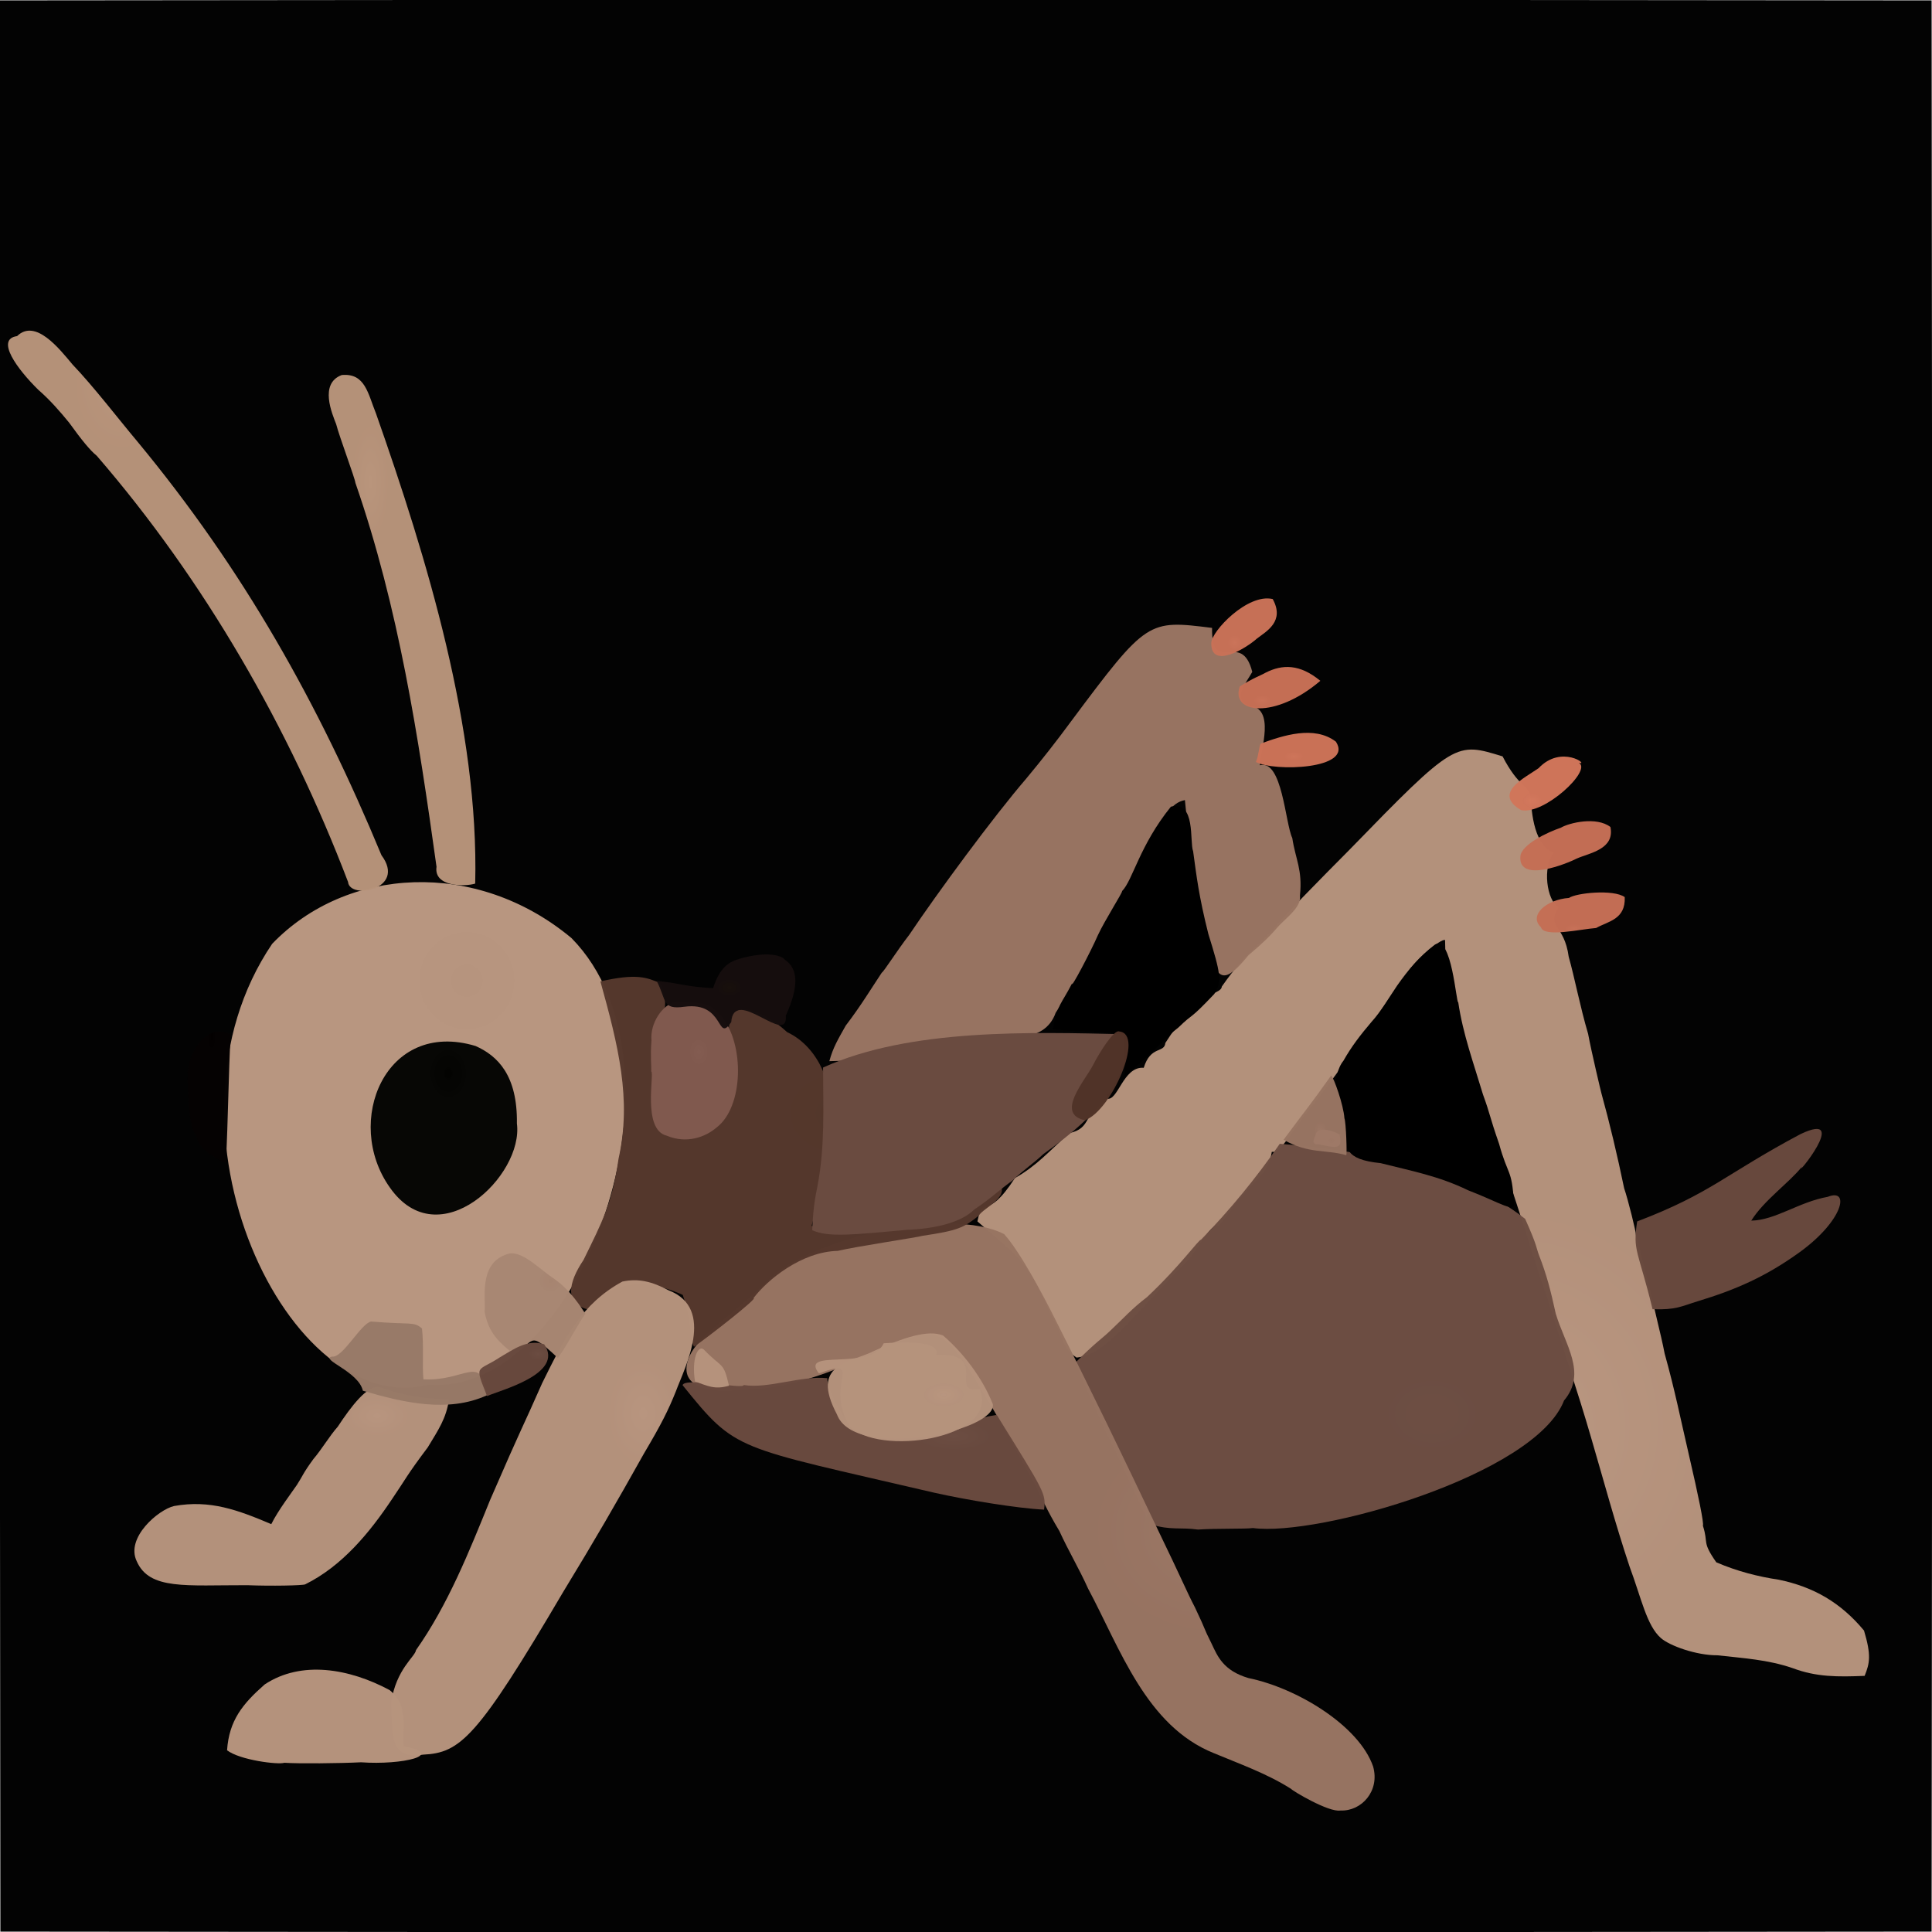 <?xml version="1.0" ?>
<svg xmlns="http://www.w3.org/2000/svg" version="1.1" width="512" height="512">
  <defs>
    <radialGradient id="shape_0_fill" cx="0.498" cy="0.498" r="0.499">
      <stop offset="0.0" stop-color="rgb(0, 0, 0)" stop-opacity="0.99"/>
      <stop offset="1.0" stop-color="rgb(0, 0, 0)" stop-opacity="0.99"/>
    </radialGradient>
    <radialGradient id="shape_1_fill" cx="0.6" cy="0.732" r="0.234">
      <stop offset="0.0" stop-color="rgb(186, 151, 129)" stop-opacity="1.0"/>
      <stop offset="1.0" stop-color="rgb(181, 146, 124)" stop-opacity="0.99"/>
    </radialGradient>
    <radialGradient id="shape_2_fill" cx="0.58" cy="0.217" r="0.115">
      <stop offset="0.0" stop-color="rgb(182, 148, 126)" stop-opacity="1.0"/>
      <stop offset="1.0" stop-color="rgb(184, 150, 128)" stop-opacity="1.0"/>
    </radialGradient>
    <radialGradient id="shape_3_fill" cx="0.697" cy="0.688" r="0.113">
      <stop offset="0.0" stop-color="rgb(109, 78, 67)" stop-opacity="1.0"/>
      <stop offset="1.0" stop-color="rgb(109, 78, 67)" stop-opacity="0.99"/>
    </radialGradient>
    <radialGradient id="shape_4_fill" cx="0.439" cy="0.566" r="0.117">
      <stop offset="0.0" stop-color="rgb(153, 116, 98)" stop-opacity="0.99"/>
      <stop offset="1.0" stop-color="rgb(153, 116, 98)" stop-opacity="0.99"/>
    </radialGradient>
    <radialGradient id="shape_5_fill" cx="0.758" cy="0.535" r="0.163">
      <stop offset="0.0" stop-color="rgb(155, 119, 101)" stop-opacity="1.0"/>
      <stop offset="1.0" stop-color="rgb(152, 116, 98)" stop-opacity="0.99"/>
    </radialGradient>
    <radialGradient id="shape_6_fill" cx="0.605" cy="0.375" r="0.106">
      <stop offset="0.0" stop-color="rgb(83, 54, 42)" stop-opacity="1.0"/>
      <stop offset="1.0" stop-color="rgb(85, 56, 44)" stop-opacity="0.99"/>
    </radialGradient>
    <radialGradient id="shape_7_fill" cx="0.777" cy="0.281" r="0.11">
      <stop offset="0.0" stop-color="rgb(184, 149, 127)" stop-opacity="1.0"/>
      <stop offset="1.0" stop-color="rgb(181, 146, 124)" stop-opacity="0.99"/>
    </radialGradient>
    <radialGradient id="shape_8_fill" cx="0.58" cy="0.49" r="0.1">
      <stop offset="0.0" stop-color="rgb(106, 75, 64)" stop-opacity="1.0"/>
      <stop offset="1.0" stop-color="rgb(106, 75, 64)" stop-opacity="1.0"/>
    </radialGradient>
    <radialGradient id="shape_9_fill" cx="0.777" cy="0.154" r="0.1">
      <stop offset="0.0" stop-color="rgb(184, 149, 127)" stop-opacity="1.0"/>
      <stop offset="1.0" stop-color="rgb(181, 146, 124)" stop-opacity="0.99"/>
    </radialGradient>
    <radialGradient id="shape_10_fill" cx="0.309" cy="0.109" r="0.12">
      <stop offset="0.0" stop-color="rgb(185, 149, 124)" stop-opacity="1.0"/>
      <stop offset="1.0" stop-color="rgb(182, 146, 121)" stop-opacity="0.99"/>
    </radialGradient>
    <radialGradient id="shape_11_fill" cx="0.561" cy="0.734" r="0.1">
      <stop offset="0.0" stop-color="rgb(0, 0, 0)" stop-opacity="1.0"/>
      <stop offset="1.0" stop-color="rgb(0, 0, 0)" stop-opacity="1.0"/>
    </radialGradient>
    <radialGradient id="shape_12_fill" cx="0.49" cy="0.592" r="0.1">
      <stop offset="0.0" stop-color="rgb(0, 0, 0)" stop-opacity="1.0"/>
      <stop offset="1.0" stop-color="rgb(0, 0, 0)" stop-opacity="1.0"/>
    </radialGradient>
    <radialGradient id="shape_13_fill" cx="0.582" cy="0.229" r="0.1">
      <stop offset="0.0" stop-color="rgb(3, 3, 1)" stop-opacity="1.0"/>
      <stop offset="1.0" stop-color="rgb(5, 5, 3)" stop-opacity="0.99"/>
    </radialGradient>
    <radialGradient id="shape_14_fill" cx="0.322" cy="0.211" r="0.115">
      <stop offset="0.0" stop-color="rgb(185, 149, 124)" stop-opacity="1.0"/>
      <stop offset="1.0" stop-color="rgb(182, 146, 121)" stop-opacity="0.99"/>
    </radialGradient>
    <radialGradient id="shape_15_fill" cx="0.746" cy="0.453" r="0.1">
      <stop offset="0.0" stop-color="rgb(108, 77, 66)" stop-opacity="1.0"/>
      <stop offset="1.0" stop-color="rgb(105, 74, 63)" stop-opacity="0.99"/>
    </radialGradient>
    <radialGradient id="shape_16_fill" cx="0.635" cy="0.893" r="0.1">
      <stop offset="0.0" stop-color="rgb(107, 76, 65)" stop-opacity="1.0"/>
      <stop offset="1.0" stop-color="rgb(104, 73, 62)" stop-opacity="0.99"/>
    </radialGradient>
    <radialGradient id="shape_17_fill" cx="0.889" cy="0.164" r="0.1">
      <stop offset="0.0" stop-color="rgb(185, 150, 128)" stop-opacity="1.0"/>
      <stop offset="1.0" stop-color="rgb(182, 147, 125)" stop-opacity="0.99"/>
    </radialGradient>
    <radialGradient id="shape_18_fill" cx="0.719" cy="0.469" r="0.1">
      <stop offset="0.0" stop-color="rgb(183, 148, 126)" stop-opacity="1.0"/>
      <stop offset="1.0" stop-color="rgb(180, 145, 123)" stop-opacity="0.99"/>
    </radialGradient>
    <radialGradient id="shape_19_fill" cx="0.719" cy="0.467" r="0.1">
      <stop offset="0.0" stop-color="rgb(184, 149, 127)" stop-opacity="1.0"/>
      <stop offset="1.0" stop-color="rgb(181, 146, 124)" stop-opacity="0.99"/>
    </radialGradient>
    <radialGradient id="shape_20_fill" cx="0.553" cy="0.355" r="0.1">
      <stop offset="0.0" stop-color="rgb(131, 92, 81)" stop-opacity="1.0"/>
      <stop offset="1.0" stop-color="rgb(128, 89, 78)" stop-opacity="1.0"/>
    </radialGradient>
    <radialGradient id="shape_21_fill" cx="0.705" cy="0.205" r="0.1">
      <stop offset="0.0" stop-color="rgb(155, 119, 101)" stop-opacity="1.0"/>
      <stop offset="1.0" stop-color="rgb(152, 121, 103)" stop-opacity="0.99"/>
    </radialGradient>
    <radialGradient id="shape_22_fill" cx="0.674" cy="0.271" r="0.1">
      <stop offset="0.0" stop-color="rgb(166, 132, 112)" stop-opacity="1.0"/>
      <stop offset="1.0" stop-color="rgb(168, 134, 114)" stop-opacity="0.99"/>
    </radialGradient>
    <radialGradient id="shape_23_fill" cx="0.512" cy="0.383" r="0.1">
      <stop offset="0.0" stop-color="rgb(24, 16, 12)" stop-opacity="1.0"/>
      <stop offset="1.0" stop-color="rgb(21, 13, 13)" stop-opacity="0.99"/>
    </radialGradient>
    <radialGradient id="shape_24_fill" cx="0.564" cy="0.107" r="0.1">
      <stop offset="0.0" stop-color="rgb(3, 0, 0)" stop-opacity="1.0"/>
      <stop offset="1.0" stop-color="rgb(5, 2, 2)" stop-opacity="0.99"/>
    </radialGradient>
    <radialGradient id="shape_25_fill" cx="0.436" cy="0.809" r="0.1">
      <stop offset="0.0" stop-color="rgb(199, 113, 88)" stop-opacity="1.0"/>
      <stop offset="1.0" stop-color="rgb(196, 110, 85)" stop-opacity="0.99"/>
    </radialGradient>
    <radialGradient id="shape_26_fill" cx="0.58" cy="0.682" r="0.1">
      <stop offset="0.0" stop-color="rgb(155, 119, 101)" stop-opacity="1.0"/>
      <stop offset="1.0" stop-color="rgb(152, 116, 98)" stop-opacity="0.99"/>
    </radialGradient>
    <radialGradient id="shape_27_fill" cx="0.471" cy="0.816" r="0.1">
      <stop offset="0.0" stop-color="rgb(199, 113, 88)" stop-opacity="1.0"/>
      <stop offset="1.0" stop-color="rgb(196, 110, 85)" stop-opacity="0.99"/>
    </radialGradient>
    <radialGradient id="shape_28_fill" cx="0.354" cy="0.66" r="0.1">
      <stop offset="0.0" stop-color="rgb(201, 114, 88)" stop-opacity="1.0"/>
      <stop offset="1.0" stop-color="rgb(198, 111, 85)" stop-opacity="0.99"/>
    </radialGradient>
    <radialGradient id="shape_29_fill" cx="0.555" cy="0.568" r="0.1">
      <stop offset="0.0" stop-color="rgb(80, 51, 39)" stop-opacity="0.99"/>
      <stop offset="1.0" stop-color="rgb(80, 51, 39)" stop-opacity="0.99"/>
    </radialGradient>
    <radialGradient id="shape_30_fill" cx="0.705" cy="0.266" r="0.1">
      <stop offset="0.0" stop-color="rgb(107, 76, 65)" stop-opacity="1.0"/>
      <stop offset="1.0" stop-color="rgb(104, 73, 62)" stop-opacity="0.99"/>
    </radialGradient>
    <radialGradient id="shape_31_fill" cx="0.402" cy="0.797" r="0.1">
      <stop offset="0.0" stop-color="rgb(211, 120, 93)" stop-opacity="1.0"/>
      <stop offset="1.0" stop-color="rgb(208, 117, 90)" stop-opacity="0.99"/>
    </radialGradient>
    <radialGradient id="shape_32_fill" cx="0.322" cy="0.643" r="0.1">
      <stop offset="0.0" stop-color="rgb(203, 116, 90)" stop-opacity="1.0"/>
      <stop offset="1.0" stop-color="rgb(200, 113, 87)" stop-opacity="0.99"/>
    </radialGradient>
    <radialGradient id="shape_33_fill" cx="0.387" cy="0.67" r="0.1">
      <stop offset="0.0" stop-color="rgb(206, 117, 90)" stop-opacity="1.0"/>
      <stop offset="1.0" stop-color="rgb(203, 114, 87)" stop-opacity="0.99"/>
    </radialGradient>
    <radialGradient id="shape_34_fill" cx="0.707" cy="0.365" r="0.1">
      <stop offset="0.0" stop-color="rgb(184, 149, 127)" stop-opacity="1.0"/>
      <stop offset="1.0" stop-color="rgb(181, 146, 124)" stop-opacity="0.99"/>
    </radialGradient>
    <radialGradient id="shape_35_fill" cx="0.588" cy="0.686" r="0.1">
      <stop offset="0.0" stop-color="rgb(156, 119, 101)" stop-opacity="1.0"/>
      <stop offset="1.0" stop-color="rgb(158, 121, 103)" stop-opacity="1.0"/>
    </radialGradient>
  </defs>
  <g>
    <path d="M 8.271806125530277e-18 0.1 C 168.96 -0.1 337.92 -0.1 511.9 0.1 C 512.1 168.96 512.1 337.92 511.9 511.9 C 343.04 512.1 174.08 512.1 0.1 511.9 C -0.1 343.04 -0.1 174.08 8.271806125530277e-18 0.1" stroke-width="0.0" fill="url(#shape_0_fill)"/>
    <path d="M 398.199 200.449 C 402.499 208.765 405.127 208.042 405.649 211.239 C 405.828 212.871 405.901 223.887 411.775 225.975 C 408.691 229.855 409.886 238.491 413.002 240.499 C 409.763 245.819 414.566 244.881 415.722 253.547 C 417.237 258.851 418.749 266.832 420.865 273.978 C 421.716 278.628 424.33 289.582 424.383 289.701 C 426.563 297.586 428.607 306.158 430.417 314.904 C 431.433 317.824 433.637 326.685 433.542 327.338 C 435.074 332.443 436.427 339.153 437.835 343.734 C 437.771 344.638 440.205 353.665 441.141 358.685 C 443.872 368.452 445.297 375.744 447.534 385.374 C 450.131 396.569 451.599 403.73 451.286 404.334 C 452.828 409.093 450.928 408.436 454.837 414.03 C 460.336 416.4 465.925 417.825 471.409 418.642 C 480.658 420.559 487.805 424.698 493.982 432.115 C 495.95 438.705 495.494 440.767 494.148 444.121 C 487.035 444.414 481.349 444.447 475.077 442.074 C 468.433 439.796 462.008 439.453 455.13 438.668 C 449.561 438.702 442.508 436.164 440.16 434.112 C 436.367 430.788 434.957 423.456 431.852 415.155 C 427.924 403.333 425.184 393.024 421.724 381.218 C 418.128 368.777 413.948 356.608 410.044 343.912 C 407.374 336.768 407.208 335.049 406.086 332.248 C 403.805 324.238 400.986 316.69 398.78 309.009 C 398.553 309.105 397.417 304.507 395.421 299.57 C 382.963 261.084 383.198 261.025 382.957 249.134 C 382.014 248.531 374.418 254.797 372.34 258.797 C 365.006 268.729 362.84 272.741 357.683 279.46 C 356.127 282.061 349.916 290.462 345.872 295.378 C 340.322 303.06 338.976 305.552 337.04 305.244 C 336.273 310.027 334.367 311.232 329.382 316.759 C 325.673 320.477 327.332 319.924 322.883 324.91 C 320.823 323.592 316.423 333.566 312.685 336.059 C 296.26 353.502 292.048 359.007 285.302 359.771 C 281.406 357.253 281.703 354.068 278.956 349.318 C 271.662 333.551 271.526 334.645 259.025 323.68 C 260.624 316.019 261.059 324.381 268.961 312.209 C 274.841 308.857 277.798 305.285 283.398 300.285 C 289.435 298.986 286.994 294.992 293.263 291.107 C 296.233 292.166 297.587 282.511 303.102 282.98 C 304.936 277.02 308.575 279.166 308.832 276.394 C 310.944 273.149 312.426 270.864 315.836 268.283 C 319.135 262.99 323.679 263.317 323.802 261.429 C 330.687 251.664 333.426 250.943 338.495 245.009 C 338.718 244.386 350.497 232.341 357.504 225.318 C 385.678 196.321 385.794 196.651 398.199 200.449" stroke-width="0.0" fill="url(#shape_1_fill)"/>
    <path d="M 151.45 248.601 C 185.08 282.744 154.04 370.211 113.496 366.973 C 76.859 376.569 39.015 299.064 72.12 250.128 C 91.797 229.645 126.243 227.591 151.45 248.601" stroke-width="0.0" fill="url(#shape_2_fill)"/>
    <path d="M 339.152 303.117 C 360.024 304.76 386.899 309.372 404.182 323.017 C 407.469 330.322 407.067 330.594 407.859 332.641 C 409.941 338.045 410.868 341.685 412.292 348.134 C 414.741 356.335 420.64 363.875 414.488 371.149 C 406.89 390.886 349.303 407.278 332.039 404.945 C 330.093 405.235 322.534 405.007 317.465 405.35 C 312.871 404.697 310.194 405.615 304.923 403.953 C 301.86 399.03 302.023 397.716 299.64 393.49 C 295.587 384.088 293.978 381.439 293.244 379.915 C 287.091 366.045 286.755 365.926 285.043 361.057 C 290.264 355.826 291.854 354.894 294.073 352.799 C 297.433 349.663 300.226 346.538 303.943 343.774 C 312.976 335.278 317.544 328.591 318.314 328.5 C 325.911 320.671 332.886 312.202 339.152 303.117" stroke-width="0.0" fill="url(#shape_3_fill)"/>
    <path d="M 321.209 166.398 C 321.057 179.422 328.988 166.628 331.865 178.064 C 330.411 180.724 326.26 185.58 331.101 186.959 C 338.034 187.794 334.076 198.602 333.886 202.799 C 339.823 201.2 340.583 218.151 342.469 222.088 C 343.341 227.826 345.222 230.452 344.498 237.366 C 344.948 240.294 341.041 243.09 338.928 245.338 C 336.308 248.347 334.665 249.915 330.873 253.134 C 324.714 260.646 322.8 260.242 320.258 251.929 C 319.719 248.243 319.141 245.766 318.03 242.421 C 316.063 232.188 314.982 222.154 314.013 212.034 C 310.195 212.773 308.868 216.281 306.097 221.589 C 301.667 229.156 297.964 236.152 294.266 243.927 C 289.896 252.433 285.59 259.356 279.763 268.389 C 276.674 277.146 265.779 274.178 263.064 275.9 C 259.213 275.891 256.155 276.626 251.924 277.199 C 249.271 277.261 246.522 277.889 243.764 277.906 C 240.477 278.378 230.869 280.197 230.188 280.489 C 226.69 281.345 223.117 281.051 219.79 281.218 C 220.749 277.568 222.21 275.228 224.136 271.784 C 228.244 266.402 230.823 262.047 233.687 257.76 C 234.199 257.537 237.58 252.12 240.961 247.734 C 248.493 236.514 263.357 216.331 271.91 206.399 C 276.108 201.361 279.966 196.438 283.779 191.256 C 304.032 164.091 304.228 164.294 321.209 166.398" stroke-width="0.0" fill="url(#shape_4_fill)"/>
    <path d="M 266.113 327.056 C 270.334 331.731 276.384 343.116 279.642 349.63 C 289.136 368.402 297.595 385.944 306.471 404.615 C 313.549 419.234 314.412 421.639 316.661 425.951 C 320.1 433.174 318.52 430.461 321.09 435.593 C 322.613 438.808 324.119 442.74 330.884 444.711 C 343.733 447.352 360.154 457.313 363.892 468.144 C 365.732 474.691 360.753 480.04 355.269 479.804 C 352.134 480.381 342.279 474.432 342.19 474.097 C 335.741 469.986 328.344 467.398 321.672 464.599 C 303.738 457.393 296.846 436.88 288.36 421.001 C 285.976 415.693 283.155 411.023 280.747 405.741 C 277.491 400.337 275.805 396.422 274.661 394.151 C 269.975 385.754 265.857 377.662 260.523 369.019 C 257.047 363.428 252.329 354.418 247.294 353.788 C 245.281 352.7 235.949 355.91 228.807 359.79 C 214.265 366.357 204.57 368.386 194.755 368.422 C 191.683 368.839 180.492 368.969 182.065 361.417 C 183.517 354.526 192.628 350.094 203.375 339.403 C 214.485 328.169 251.642 319.613 266.113 327.056" stroke-width="0.0" fill="url(#shape_5_fill)"/>
    <path d="M 159.113 260.081 C 168.749 257.898 171.425 259.011 175.14 260.631 C 178.352 269.197 173.551 269.855 174.986 276.361 C 175.405 278.274 174.684 287.993 173.696 294.029 C 174.296 301.723 180.95 300.594 182.886 301.028 C 187.683 299.256 190.211 297.164 193.05 292.984 C 195.095 287.084 194.477 280.063 193.271 274.08 C 192.18 264.395 200.577 266.194 208.604 273.53 C 217.476 277.69 220.815 288.673 219.876 294.739 C 220.282 304.958 217.547 315.289 215.081 324.893 C 233.315 325.025 247.62 318.899 264.106 312.543 C 268.714 317.101 260.681 319.878 259.371 322.178 C 255.321 325.406 253.903 326.099 244.485 327.503 C 243.145 327.929 227.169 330.267 222.023 331.493 C 212.404 331.716 203.336 339.181 199.686 344.012 C 201.16 343.809 187.606 354.368 183.922 356.913 C 182.87 355.325 183.052 349.274 180.934 343.165 C 168.846 337.66 160.389 341.175 156.159 347.095 C 149.502 345.685 150.503 340.041 154.638 333.9 C 159.556 323.82 162.2 319.037 163.926 307.039 C 167.442 291.338 163.843 277.108 159.113 260.081" stroke-width="0.0" fill="url(#shape_6_fill)"/>
    <path d="M 177.21 341.956 C 189.784 346.776 181.346 362.636 179.121 368.704 C 177.104 373.74 175.288 377.377 170.662 385.186 C 163.261 398.399 157.827 407.816 149.182 421.993 C 126.433 460.657 121.996 464.519 112.111 465.001 C 103.18 466.392 104.024 459.93 103.651 451.193 C 105.002 442.263 110.01 439.071 110.251 437.289 C 118.725 425.268 124.332 411.187 129.889 397.499 C 138.802 376.941 138.289 378.802 143.69 366.525 C 149.604 354.519 154.208 345.466 164.938 339.626 C 169.156 338.733 172.728 339.58 177.21 341.956" stroke-width="0.0" fill="url(#shape_7_fill)"/>
    <path d="M 298.141 274.086 C 299.457 279.829 297.636 282.67 294.999 287.964 C 290.328 295.393 283.614 300.738 276.421 305.898 C 274.083 308.173 270.958 310.244 268.419 312.773 C 264.819 315.353 262.505 317.663 258.184 320.535 C 254.629 324.078 247.525 325.654 240.291 325.918 C 225.765 327.26 219.564 327.931 215.251 326.026 C 215.515 318.772 216.397 315.865 216.613 314.439 C 218.651 303.996 218.162 293.565 218.12 282.913 C 241.125 272.464 273.459 273.529 298.141 274.086" stroke-width="0.0" fill="url(#shape_8_fill)"/>
    <path d="M 100.698 367.638 C 111.006 371.291 117.168 370.499 119.012 370.85 C 118.191 376.02 116.266 378.742 113.372 383.552 C 107.777 390.988 107.618 391.8 103.941 397.203 C 97.937 406.203 90.682 415.014 80.876 419.872 C 80.214 420.184 71.801 420.346 65.544 420.094 C 49.272 420.054 39.622 421.415 36.249 413.776 C 33.187 407.505 42.024 400.047 46.131 399.113 C 55.691 397.385 63.137 400.202 71.89 403.912 C 73.749 400.187 77.342 395.497 78.688 393.509 C 80.251 391.102 80.2 390.568 83.038 386.684 C 85.416 383.888 87.268 380.615 89.501 378.1 C 92.959 372.851 97.48 366.758 100.698 367.638" stroke-width="0.0" fill="url(#shape_9_fill)"/>
    <path d="M 4.528 89.073 C 9.387 84.323 15.767 92.465 19.19 96.563 C 24.841 102.472 31.34 110.976 36.368 116.959 C 64.472 150.892 84.373 186.323 101.09 226.637 C 107.835 235.707 92.639 238.531 92.236 233.719 C 76.59 192.722 54.116 153.742 25.661 120.806 C 23.831 119.304 21.687 116.672 18.333 112.027 C 15.778 108.89 13.205 105.96 10.091 103.247 C 4.642 97.873 -1.313 89.878 4.528 89.073" stroke-width="0.0" fill="url(#shape_10_fill)"/>
    <path d="M 380.287 250.323 C 384.741 247.699 385.911 266.026 386.456 265.638 C 387.684 274.012 390.549 281.849 392.999 290.034 C 395.072 295.74 394.534 295.235 397.281 303.153 C 399.567 311.516 400.696 309.806 401.161 318.376 C 401.894 321.872 397.545 318.666 389.073 315.44 C 381.154 311.596 373.934 310.298 365.914 308.252 C 355.989 307.228 356.986 304.223 355.369 298.338 C 353.733 293.794 352.759 285.13 356.03 281.1 C 358.207 277.235 360.65 274.125 363.392 270.896 C 366.041 267.993 368.011 264.478 370.241 261.211 C 373.162 257.04 376.237 253.388 380.287 250.323" stroke-width="0.0" fill="url(#shape_11_fill)"/>
    <path d="M 310.305 213.778 C 316.986 212.132 315.199 223.096 316.192 225.602 C 317.114 232.273 317.653 237.275 320.231 247.53 C 323.46 257.925 323.899 259.955 321.802 263.414 C 314.728 270.861 316.689 268.035 312.287 272.3 C 308.691 275.014 305.508 279.258 298.09 285.074 C 297.81 277.224 298.082 272.618 298.17 274.131 C 291.861 273.353 285.454 273.508 278.936 272.754 C 280.548 265.556 281.044 266.532 284.143 260.553 C 283.558 262.62 289.147 252.018 290.964 247.81 C 292.763 243.918 297.535 236.461 297.374 236.136 C 300.223 233.202 301.998 224.044 310.305 213.778" stroke-width="0.0" fill="url(#shape_12_fill)"/>
    <path d="M 126.017 277.195 C 131.884 279.794 137.163 284.985 136.984 297.721 C 138.815 311.599 116.243 333.241 103.299 314.681 C 90.969 297.296 102.138 270.014 126.017 277.195" stroke-width="0.0" fill="url(#shape_13_fill)"/>
    <path d="M 90.558 99.39 C 96.775 98.806 97.493 104.282 99.648 109.598 C 113.144 147.941 126.952 193.191 125.933 234.159 C 123.217 235.024 114.886 235.055 115.684 229.711 C 110.844 195.011 105.669 161.105 94.185 127.962 C 94.1 126.82 89.886 115.598 89.089 112.411 C 88.05 109.707 84.525 101.649 90.558 99.39" stroke-width="0.0" fill="url(#shape_14_fill)"/>
    <path d="M 219.242 365.239 C 219.157 368.621 225.352 379.333 227.003 378.914 C 235.118 382.745 243.654 381.604 251.868 378.526 C 254.169 377.72 258.115 375.876 264.144 374.956 C 276.829 395.451 277.241 395.765 276.69 400.07 C 269.432 399.714 255.88 397.453 247.587 395.583 C 194.414 383.164 195.293 384.927 180.89 367.081 C 181.511 364.9 197.129 368.284 197.094 367.038 C 203.475 368.124 212.385 364.479 219.242 365.239" stroke-width="0.0" fill="url(#shape_15_fill)"/>
    <path d="M 477.135 300.558 C 490.751 294.061 475.153 312.87 477.575 309.144 C 474.308 313.297 467.448 318.096 464.105 323.481 C 470.542 323.364 476.68 318.543 484.374 317.17 C 490.407 314.769 488.403 323.535 476.981 331.805 C 468.043 338.268 460.072 341.764 449.864 344.863 C 445.511 346.194 444.183 347.174 437.946 346.952 C 434.12 331.251 432.625 331.593 433.865 323.688 C 453.445 316.257 457.257 311.121 477.135 300.558" stroke-width="0.0" fill="url(#shape_16_fill)"/>
    <path d="M 103.248 447.888 C 108.513 452.079 106.482 458.366 106.989 462.739 C 118.349 465.03 106.625 467.812 95.673 467.024 C 89.907 467.313 79.101 467.411 75.353 467.153 C 73.785 467.722 63.562 466.46 60.173 463.839 C 60.712 455.965 64.248 451.581 70.149 446.391 C 79.835 439.973 92.55 442.149 103.248 447.888" stroke-width="0.0" fill="url(#shape_17_fill)"/>
    <path d="M 249.924 353.917 C 255.442 358.678 260.425 365.31 263.108 372.112 C 264.245 379.365 226.384 387.205 221.802 374.84 C 214.53 361.108 225.353 361.268 231.801 357.931 C 239.448 354.436 245.964 352.324 249.924 353.917" stroke-width="0.0" fill="url(#shape_18_fill)"/>
    <path d="M 234.181 355.989 C 242.626 355.32 249.267 355.969 248.109 359.145 C 262.521 358.149 251.011 369.638 259.684 368.138 C 265.087 381.48 232.327 386.012 225.133 377.869 C 218.305 366.779 229.45 359.511 217.005 363.948 C 211.798 357.177 230.765 363.552 234.181 355.989" stroke-width="0.0" fill="url(#shape_19_fill)"/>
    <path d="M 179.187 265.381 C 187.323 265.833 187.674 265.588 191.109 269.159 C 197.419 276.711 197.067 293.382 189.887 298.809 C 186.936 301.358 181.944 303.176 176.677 300.962 C 170.115 299.372 173.498 284.374 172.576 283.929 C 172.68 282.594 172.303 280.063 172.647 275.726 C 172.26 271.216 175.389 266.342 179.187 265.381" stroke-width="0.0" fill="url(#shape_20_fill)"/>
    <path d="M 98.359 350.217 C 108.723 351.117 109.669 350.114 111.833 352.078 C 112.348 356.794 111.865 361.853 112.21 365.54 C 123.386 366.131 127.599 358.472 129.035 369.773 C 118.693 374.506 106.728 371.658 96.165 368.561 C 95.034 363.442 84.694 360.25 87.996 359.506 C 90.779 360.02 95.659 350.687 98.359 350.217" stroke-width="0.0" fill="url(#shape_21_fill)"/>
    <path d="M 135.254 332.143 C 138.855 331.873 143.088 336.401 146.94 338.965 C 151.322 342.009 154.054 346.607 155.146 348.172 C 152.552 351.77 150.628 356.099 147.84 359.875 C 139.113 351.659 142.663 356.596 135.097 357.978 C 131.418 354.997 129.339 352.466 128.428 347.618 C 128.819 344.071 126.579 334.121 135.254 332.143" stroke-width="0.0" fill="url(#shape_22_fill)"/>
    <path d="M 207.933 254.279 C 211.719 256.81 211.622 261.666 208.253 269.155 C 208.882 277.58 194.52 261.022 193.781 270.889 C 189.841 276.607 192.179 265.344 181.393 266.796 C 175.307 267.65 176.705 265.052 174.011 259.923 C 181.279 260.744 181.301 261.415 188.984 261.883 C 190.69 256.444 193.142 254.846 196.114 254.054 C 203.771 251.863 207.326 253.411 207.933 254.279" stroke-width="0.0" fill="url(#shape_23_fill)"/>
    <path d="M 61.129 274.112 C 60.53 285.108 60.467 296.524 59.867 308.152 C 50.475 304.391 52.525 299.455 51.676 300.734 C 49.73 296.471 49.777 289.155 49.704 284.735 C 49.654 279.944 54.092 270.812 61.129 274.112" stroke-width="0.0" fill="url(#shape_24_fill)"/>
    <path d="M 426.779 219.159 C 427.99 225.084 421.178 226.056 417.903 227.506 C 415.391 228.802 402.422 234.138 402.906 227.019 C 403.071 223.784 410.369 220.453 413.621 219.361 C 415.913 218.015 423.096 216.334 426.779 219.159" stroke-width="0.0" fill="url(#shape_25_fill)"/>
    <path d="M 352.77 285.02 C 353.446 285.482 356.058 292.825 356.284 296.346 C 356.723 297.39 357.018 306.239 356.754 306.133 C 351.472 304.585 346.801 305.857 340.159 302.046 C 346.38 293.647 346.669 293.595 352.77 285.02" stroke-width="0.0" fill="url(#shape_26_fill)"/>
    <path d="M 430.573 237.745 C 430.816 243.689 426.196 244.124 422.98 245.933 C 418.934 246.216 409.12 248.53 408.369 245.727 C 405.013 242.583 409.8 238.381 415.8 237.96 C 417.609 236.655 427.57 235.59 430.573 237.745" stroke-width="0.0" fill="url(#shape_27_fill)"/>
    <path d="M 349.903 180.425 C 337.915 190.638 326.057 189.158 328.553 181.917 C 332.177 179.613 334.028 179.065 335.447 178.241 C 339.857 176.029 344.46 175.929 349.903 180.425" stroke-width="0.0" fill="url(#shape_28_fill)"/>
    <path d="M 296.618 273.35 C 303.466 273.984 294.52 294.416 287.536 296.868 C 279.617 295.25 287.41 286.532 289.607 282.37 C 291.323 278.965 295.274 272.701 296.618 273.35" stroke-width="0.0" fill="url(#shape_29_fill)"/>
    <path d="M 144.218 356.255 C 149.648 364.089 132.634 368.38 129.075 369.977 C 125.656 361.301 126.383 363.71 132.423 359.733 C 135.899 357.726 139.754 354.772 144.218 356.255" stroke-width="0.0" fill="url(#shape_30_fill)"/>
    <path d="M 418.431 202.18 C 421.997 204.108 409.176 216.054 403.103 214.688 C 395.474 210.179 404.052 206.179 407.733 203.582 C 413.821 197.147 421.328 202.917 418.431 202.18" stroke-width="0.0" fill="url(#shape_31_fill)"/>
    <path d="M 337.283 158.756 C 340.534 164.676 335.639 167.281 333.103 169.222 C 330.313 171.744 320.876 177.575 321.001 170.389 C 321.009 167.324 330.613 157.178 337.283 158.756" stroke-width="0.0" fill="url(#shape_32_fill)"/>
    <path d="M 354.03 196.552 C 358.834 203.895 337.549 204.566 332.829 201.928 C 333.466 200.723 333.723 197.393 334.112 197.057 C 339.98 194.923 348.27 192.152 354.03 196.552" stroke-width="0.0" fill="url(#shape_33_fill)"/>
    <path d="M 186.49 357.61 C 191.539 362.878 191.657 360.653 193.191 367.232 C 189.32 368.347 187.456 367.236 184.188 366.109 C 183.215 360.071 184.987 356.385 186.49 357.61" stroke-width="0.0" fill="url(#shape_34_fill)"/>
    <path d="M 355.027 300.757 C 355.754 304.649 354.392 304.284 349.335 303.23 C 346.496 303.606 349.594 299.426 348.582 300.788 C 349.568 297.099 357.338 301.842 355.027 300.757" stroke-width="0.0" fill="url(#shape_35_fill)"/>
  </g>
</svg>
